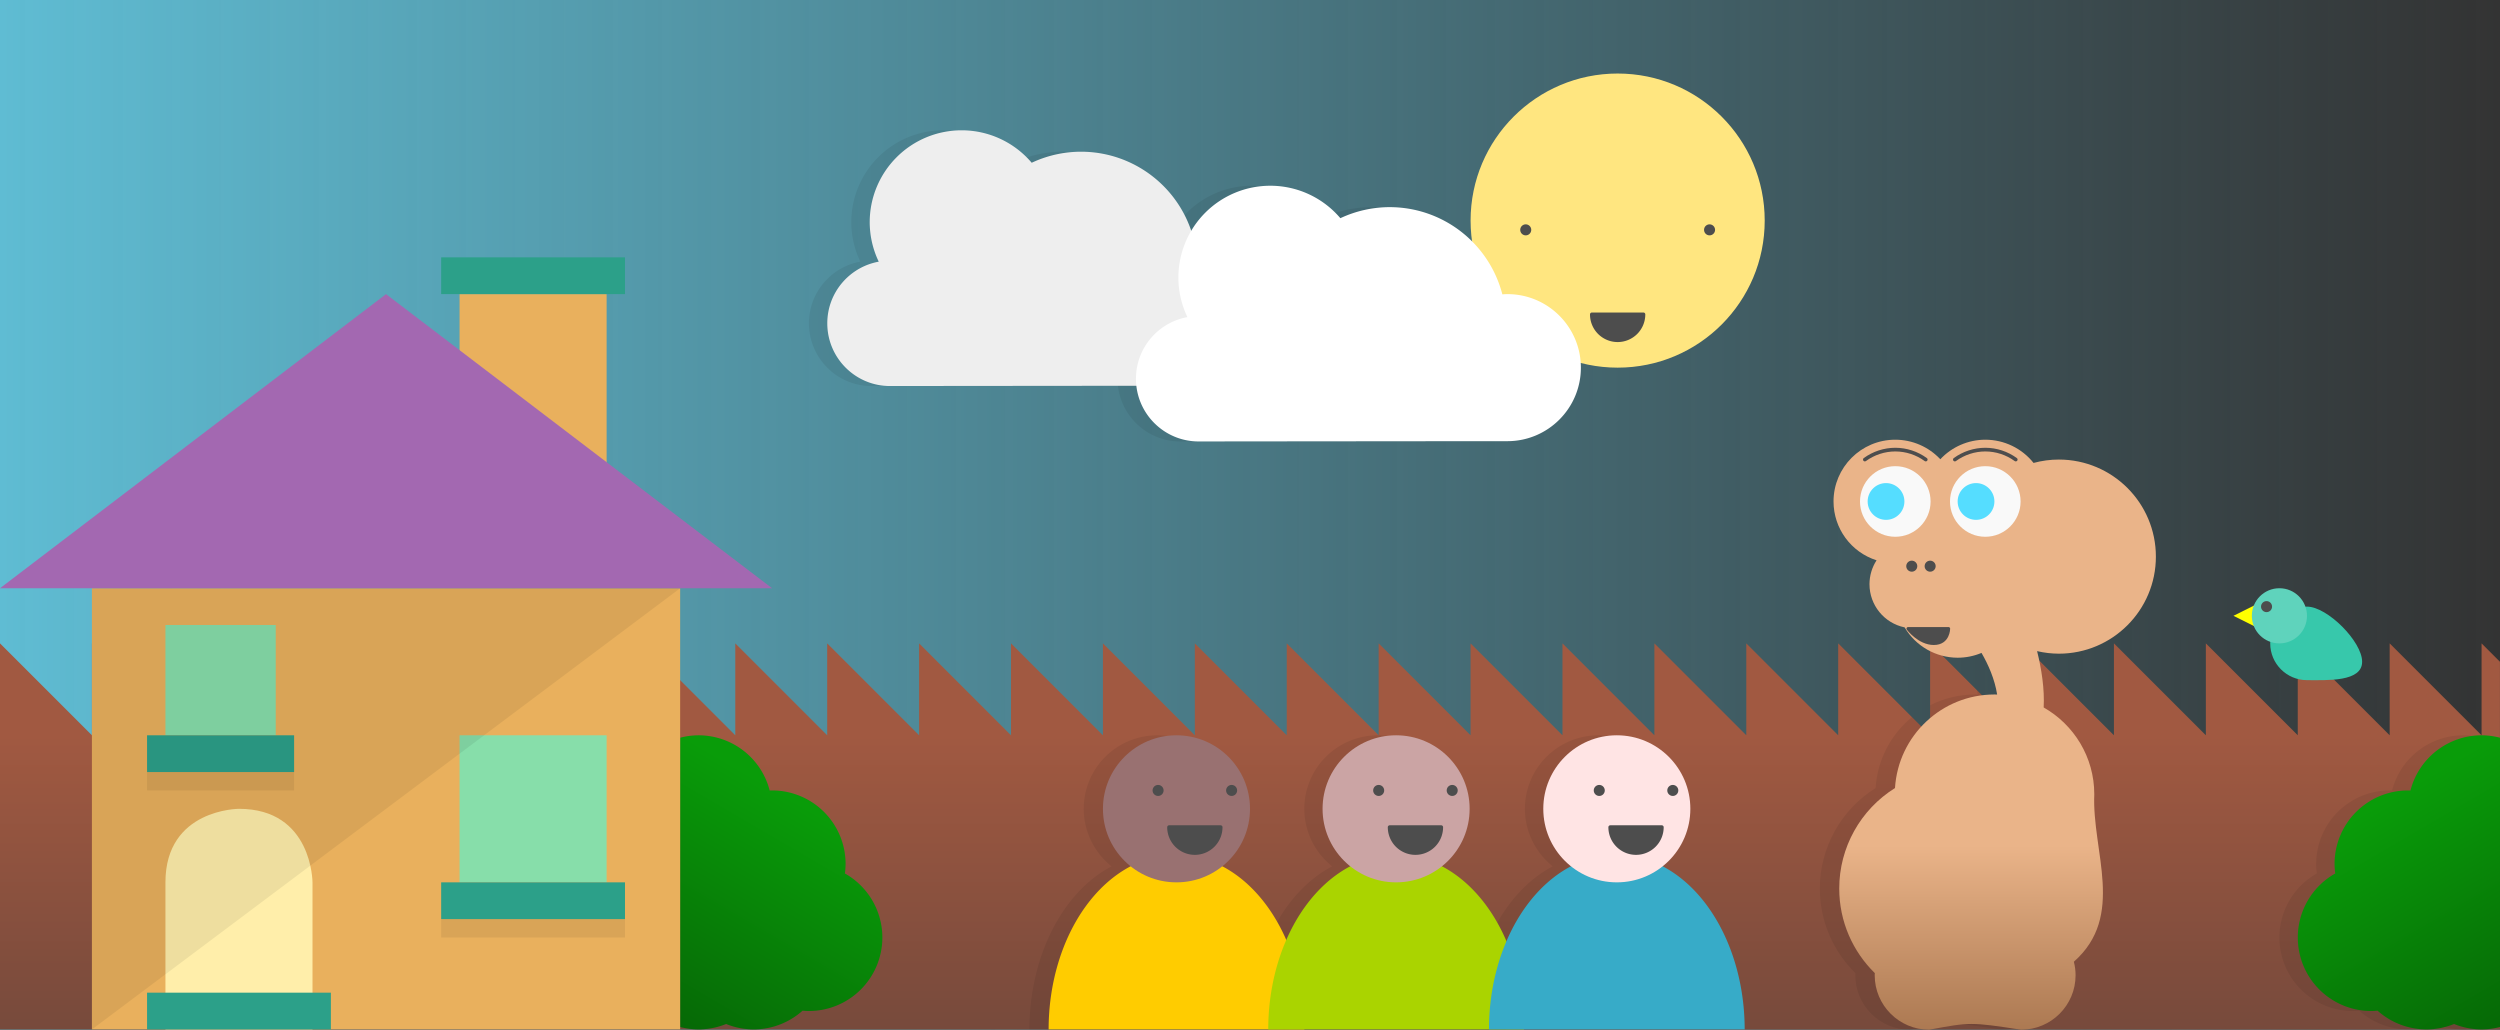 <?xml version="1.0" encoding="UTF-8" standalone="no"?>
<!-- Created with Inkscape (http://www.inkscape.org/) -->

<svg
   xmlns:dc="http://purl.org/dc/elements/1.1/"
   xmlns:cc="http://creativecommons.org/ns#"
   xmlns:rdf="http://www.w3.org/1999/02/22-rdf-syntax-ns#"
   xmlns:svg="http://www.w3.org/2000/svg"
   xmlns="http://www.w3.org/2000/svg"
   xmlns:xlink="http://www.w3.org/1999/xlink"
   xmlns:sodipodi="http://sodipodi.sourceforge.net/DTD/sodipodi-0.dtd"
   xmlns:inkscape="http://www.inkscape.org/namespaces/inkscape"
   width="8.5in"
   height="3.501in"
   viewBox="0 0 765 315.09"
   id="svg2"
   version="1.1"
   inkscape:version="0.91 r13725"
   sodipodi:docname="et-home.svg">
  <rect x="0" y="0" width="765" height="315.09" fill="#333333" stroke="none"/>
  <defs
     id="defs4">
    <linearGradient
       inkscape:collect="always"
       id="linearGradient4359">
      <stop
         style="stop-color:#099c09;stop-opacity:1"
         offset="0"
         id="stop4361" />
      <stop
         style="stop-color:#066806;stop-opacity:1"
         offset="1"
         id="stop4363" />
    </linearGradient>
    <linearGradient
       inkscape:collect="always"
       id="linearGradient4351">
      <stop
         style="stop-color:#eab489;stop-opacity:1;"
         offset="0"
         id="stop4353" />
      <stop
         style="stop-color:#ac7952;stop-opacity:1"
         offset="1"
         id="stop4355" />
    </linearGradient>
    <linearGradient
       inkscape:collect="always"
       id="linearGradient4335">
      <stop
         style="stop-color:#a15941;stop-opacity:1;"
         offset="0"
         id="stop4337" />
      <stop
         style="stop-color:#774a3c;stop-opacity:1"
         offset="1"
         id="stop4339" />
    </linearGradient>
    <linearGradient
       inkscape:collect="always"
       id="linearGradient4293">
      <stop
         style="stop-color:#5fbcd3;stop-opacity:1;"
         offset="0"
         id="stop4295" />
      <stop
         style="stop-color:#5fbcd3;stop-opacity:0;"
         offset="1"
         id="stop4297" />
    </linearGradient>
    <linearGradient
       inkscape:collect="always"
       xlink:href="#linearGradient4293"
       id="linearGradient4585"
       gradientUnits="userSpaceOnUse"
       gradientTransform="matrix(1,0,0,1.167,0,349.606)"
       x1="-9.9999997e-06"
       y1="197.362"
       x2="765"
       y2="197.362" />
    <linearGradient
       inkscape:collect="always"
       xlink:href="#linearGradient4335"
       id="linearGradient4589"
       gradientUnits="userSpaceOnUse"
       gradientTransform="translate(0,467.362)"
       x1="28.125"
       y1="180"
       x2="28.125"
       y2="270" />
    <linearGradient
       inkscape:collect="always"
       xlink:href="#linearGradient4359"
       id="linearGradient4591"
       gradientUnits="userSpaceOnUse"
       gradientTransform="translate(0,467.362)"
       x1="247.5"
       y1="202.5"
       x2="208.125"
       y2="270" />
    <linearGradient
       inkscape:collect="always"
       xlink:href="#linearGradient4351"
       id="linearGradient4593"
       gradientUnits="userSpaceOnUse"
       gradientTransform="translate(50.625,467.362)"
       x1="551.25"
       y1="213.75"
       x2="551.25"
       y2="270" />
    <linearGradient
       inkscape:collect="always"
       xlink:href="#linearGradient4359"
       id="linearGradient4664"
       gradientUnits="userSpaceOnUse"
       gradientTransform="matrix(-1,0,0,1,973.125,467.362)"
       x1="247.5"
       y1="202.5"
       x2="208.125"
       y2="270" />
  </defs>
  <sodipodi:namedview
     id="base"
     pagecolor="#ffffff"
     bordercolor="#666666"
     borderopacity="1.0"
     inkscape:pageopacity="0.0"
     inkscape:pageshadow="2"
     inkscape:zoom="1.9385298"
     inkscape:cx="373.47255"
     inkscape:cy="180.08987"
     inkscape:document-units="in"
     inkscape:current-layer="g4687"
     showgrid="true"
     borderlayer="true"
     inkscape:showpageshadow="false"
     units="in"
     inkscape:snap-bbox="true"
     inkscape:bbox-paths="true"
     inkscape:bbox-nodes="true"
     inkscape:snap-bbox-edge-midpoints="true"
     inkscape:snap-bbox-midpoints="true"
     inkscape:object-paths="true"
     inkscape:snap-intersection-paths="true"
     inkscape:object-nodes="true"
     inkscape:snap-smooth-nodes="true"
     inkscape:snap-midpoints="true"
     inkscape:snap-object-midpoints="true"
     inkscape:snap-center="true"
     showguides="false"
     inkscape:guide-bbox="true"
     inkscape:window-width="1600"
     inkscape:window-height="864"
     inkscape:window-x="0"
     inkscape:window-y="0"
     inkscape:window-maximized="1"
     fit-margin-top="0"
     fit-margin-left="0"
     fit-margin-right="0"
     fit-margin-bottom="0">
    <inkscape:grid
       type="xygrid"
       id="grid4136"
       empspacing="0.5"
       units="in"
       enabled="true"
       spacingx="1.125"
       spacingy="1.125"
       originx="2e-05"
       originy="-989.82" />
    <sodipodi:guide
       position="309.375,405.09"
       orientation="1,0"
       id="guide4423" />
    <sodipodi:guide
       position="-5.625,596.34"
       orientation="0,1"
       id="guide4669" />
    <sodipodi:guide
       position="16.875,495.09"
       orientation="0,1"
       id="guide4671" />
    <sodipodi:guide
       position="9.9999999e-06,675.09"
       orientation="0,1"
       id="guide5324" />
    <sodipodi:guide
       position="495,607.59"
       orientation="1,0"
       id="guide5366" />
    <sodipodi:guide
       position="765,360.09"
       orientation="0,1"
       id="guide4644" />
  </sodipodi:namedview>
  <g
     inkscape:label="Layer 1"
     inkscape:groupmode="layer"
     id="layer1"
     transform="translate(9.9999997e-6,-422.362)">
    <g
       id="g4687">
      <path
         style="fill:url(#linearGradient4585);fill-opacity:1;stroke:none;stroke-width:0.45;stroke-linejoin:round;stroke-miterlimit:4;stroke-dasharray:none"
         d="m -9.9999997e-6,422.362 765,0 0,315 -765,0 z"
         id="path4451"
         inkscape:connector-curvature="0" />
      <circle
         style="fill:#ffe680;fill-opacity:1;stroke:none;stroke-width:1.125;stroke-linecap:round;stroke-linejoin:round;stroke-miterlimit:4;stroke-dasharray:none;stroke-opacity:1"
         id="circle4457"
         cx="495"
         cy="489.862"
         r="45" />
      <circle
         style="fill:#4d4d4d;fill-opacity:1;stroke:none;stroke-width:0.45;stroke-linejoin:round;stroke-miterlimit:4;stroke-dasharray:none"
         id="circle4459"
         cx="466.875"
         cy="492.697"
         r="1.688" />
      <path
         inkscape:connector-curvature="0"
         style="fill:#4d4d4d;fill-opacity:1;stroke:#4d4d4d;stroke-width:1.17;stroke-linecap:round;stroke-linejoin:round;stroke-miterlimit:4;stroke-dasharray:none;stroke-opacity:1"
         d="m 487.125,518.572 a 7.875,7.875 0 0 0 7.875,7.875 7.875,7.875 0 0 0 7.875,-7.875 l -15.75,0 z"
         id="path4461" />
      <circle
         r="1.688"
         cy="492.697"
         cx="-523.125"
         id="circle4463"
         style="fill:#4d4d4d;fill-opacity:1;stroke:none;stroke-width:0.45;stroke-linejoin:round;stroke-miterlimit:4;stroke-dasharray:none"
         transform="scale(-1,1)" />
      <path
         style="fill:url(#linearGradient4589);fill-opacity:1;fill-rule:evenodd;stroke:none;stroke-width:1px;stroke-linecap:butt;stroke-linejoin:miter;stroke-opacity:1"
         d="m 0,619.237 0,118.125 28.125,0 28.125,0 28.125,0 28.125,0 28.125,0 28.125,0 28.125,0 28.125,0 28.125,0 28.125,0 28.125,0 28.125,0 28.125,0 28.125,0 28.125,0 28.125,0 28.125,0 28.125,0 28.125,0 28.125,0 28.125,0 28.125,0 28.125,0 28.125,0 28.125,0 28.125,0 28.125,0 5.625,0 0,-112.5 -5.625,-5.625 0,28.125 -28.125,-28.125 0,28.125 -28.125,-28.125 0,28.125 -28.125,-28.125 0,28.125 -28.125,-28.125 0,28.125 -28.125,-28.125 0,28.125 -28.125,-28.125 0,28.125 -28.125,-28.125 0,28.125 -28.125,-28.125 0,28.125 -28.125,-28.125 0,28.125 -28.125,-28.125 0,28.125 -28.125,-28.125 0,28.125 -28.125,-28.125 0,28.125 -28.125,-28.125 0,28.125 -28.125,-28.125 0,28.125 -28.125,-28.125 0,28.125 -28.125,-28.125 0,28.125 -28.125,-28.125 0,28.125 -28.125,-28.125 0,28.125 -28.125,-28.125 0,28.125 -28.125,-28.125 0,28.125 -28.125,-28.125 0,28.125 -28.125,-28.125 0,28.125 -28.125,-28.125 0,28.125 -28.125,-28.125 0,28.125 -28.125,-28.125 0,28.125 -28.125,-28.125 0,28.125 L 0,619.237 Z"
         id="path4465"
         inkscape:connector-curvature="0" />
      <path
         style="fill:url(#linearGradient4591);fill-opacity:1;stroke:none;stroke-width:0.45;stroke-linejoin:round;stroke-miterlimit:4;stroke-dasharray:none"
         d="m 213.75,647.362 a 22.5,22.5 0 0 0 -5.625,0.744 l 0,88.523 a 22.5,22.5 0 0 0 5.625,0.732 22.5,22.5 0 0 0 8.438,-1.656 22.5,22.5 0 0 0 8.438,1.656 22.5,22.5 0 0 0 14.951,-5.723 22.5,22.5 0 0 0 1.924,0.098 22.5,22.5 0 0 0 22.5,-22.5 22.5,22.5 0 0 0 -11.463,-19.594 22.5,22.5 0 0 0 0.213,-2.906 22.5,22.5 0 0 0 -22.5,-22.5 22.5,22.5 0 0 0 -0.727,0.025 A 22.5,22.5 0 0 0 213.75,647.362 Z"
         id="path4467"
         inkscape:connector-curvature="0" />
      <path
         inkscape:connector-curvature="0"
         style="fill:#000000;fill-opacity:0.067;stroke:none;stroke-width:0.45;stroke-linejoin:round;stroke-miterlimit:4;stroke-dasharray:none"
         d="m 354.121,647.362 a 22.5,22.5 0 0 0 -22.5,22.5 22.5,22.5 0 0 0 8.535,17.611 A 39.122,53.477 0 0 0 315,737.362 l 78.242,0 a 39.122,53.477 0 0 0 -25.096,-49.91 22.5,22.5 0 0 0 8.475,-17.59 22.5,22.5 0 0 0 -22.5,-22.5 z"
         id="path4473" />
      <path
         id="path4475"
         d="m 421.621,647.362 a 22.5,22.5 0 0 0 -22.5,22.5 22.5,22.5 0 0 0 8.535,17.611 A 39.122,53.477 0 0 0 382.5,737.362 l 78.242,0 a 39.122,53.477 0 0 0 -25.096,-49.91 22.5,22.5 0 0 0 8.475,-17.59 22.5,22.5 0 0 0 -22.5,-22.5 z"
         style="fill:#000000;fill-opacity:0.067;stroke:none;stroke-width:0.45;stroke-linejoin:round;stroke-miterlimit:4;stroke-dasharray:none"
         inkscape:connector-curvature="0" />
      <path
         id="path4477"
         d="m 489.121,647.362 a 22.5,22.5 0 0 0 -22.5,22.5 22.5,22.5 0 0 0 8.535,17.611 39.122,53.477 0 0 0 -25.156,49.889 l 78.242,0 a 39.122,53.477 0 0 0 -25.096,-49.91 22.5,22.5 0 0 0 8.475,-17.59 22.5,22.5 0 0 0 -22.5,-22.5 z"
         style="fill:#000000;fill-opacity:0.067;stroke:none;stroke-width:0.45;stroke-linejoin:round;stroke-miterlimit:4;stroke-dasharray:none"
         inkscape:connector-curvature="0" />
      <path
         style="fill:#ffcc00;stroke:none;stroke-width:0.45;stroke-linejoin:round;stroke-miterlimit:4;stroke-dasharray:none"
         d="m 360,683.886 a 39.122,53.477 0 0 0 -39.121,53.477 l 78.242,0 A 39.122,53.477 0 0 0 360,683.886 Z"
         id="path4479"
         inkscape:connector-curvature="0" />
      <ellipse
         style="fill:#997171;fill-opacity:1;stroke:none;stroke-width:0.45;stroke-linejoin:round;stroke-miterlimit:4;stroke-dasharray:none"
         id="ellipse4481"
         cx="360"
         cy="669.862"
         rx="22.5"
         ry="22.5" />
      <path
         style="fill:#aad400;stroke:none;stroke-width:0.45;stroke-linejoin:round;stroke-miterlimit:4;stroke-dasharray:none"
         d="m 427.207,683.886 a 39.122,53.477 0 0 0 -39.121,53.477 l 78.244,0 a 39.122,53.477 0 0 0 -39.123,-53.477 z"
         id="path4483"
         inkscape:connector-curvature="0" />
      <ellipse
         ry="22.5"
         rx="22.5"
         cy="669.862"
         cx="427.207"
         id="ellipse4485"
         style="fill:#cba4a4;fill-opacity:1;stroke:none;stroke-width:0.45;stroke-linejoin:round;stroke-miterlimit:4;stroke-dasharray:none" />
      <path
         style="fill:#37abc8;stroke:none;stroke-width:0.45;stroke-linejoin:round;stroke-miterlimit:4;stroke-dasharray:none"
         d="M 494.746,683.886 A 39.122,53.477 0 0 0 455.625,737.362 l 78.244,0 a 39.122,53.477 0 0 0 -39.123,-53.477 z"
         id="path4487"
         inkscape:connector-curvature="0" />
      <ellipse
         style="fill:#ffe4e4;fill-opacity:1;stroke:none;stroke-width:0.45;stroke-linejoin:round;stroke-miterlimit:4;stroke-dasharray:none"
         id="ellipse4489"
         cx="494.747"
         cy="669.862"
         rx="22.5"
         ry="22.5" />
      <path
         inkscape:connector-curvature="0"
         style="fill:#000000;fill-opacity:0.067;stroke:none;stroke-width:0.45;stroke-linejoin:round;stroke-miterlimit:4;stroke-dasharray:none"
         d="m 288.633,462.235 a 28.125,28.125 0 0 1 21.441,9.932 c 4.661,-2.188 9.809,-3.378 15.121,-3.381 16.219,0.021 30.378,10.99 34.449,26.689 0.508,-0.043 1.018,-0.068 1.527,-0.076 12.426,0 22.5,10.074 22.5,22.5 0,12.426 -10.074,22.5 -22.5,22.5 -5.947,-0.004 -90.054,0.082 -94.453,0.088 -10.598,4.8e-4 -19.19,-8.591 -19.189,-19.189 -4.1e-4,-9.419 6.791,-17.237 15.74,-18.863 a 28.125,28.125 0 0 1 -2.762,-12.074 28.125,28.125 0 0 1 28.125,-28.125 z"
         id="path4491" />
      <path
         id="path4493"
         d="m 383.086,479.198 a 28.125,28.125 0 0 1 21.441,9.932 c 4.661,-2.188 9.809,-3.378 15.121,-3.381 16.219,0.021 30.378,10.99 34.449,26.689 0.508,-0.043 1.018,-0.068 1.527,-0.076 12.426,0 22.5,10.074 22.5,22.5 0,12.426 -10.074,22.5 -22.5,22.5 -5.947,-0.004 -90.054,0.082 -94.453,0.088 -10.598,4.8e-4 -19.19,-8.591 -19.189,-19.189 -4.1e-4,-9.419 6.791,-17.237 15.74,-18.863 a 28.125,28.125 0 0 1 -2.762,-12.074 28.125,28.125 0 0 1 28.125,-28.125 z"
         style="fill:#000000;fill-opacity:0.067;stroke:none;stroke-width:0.45;stroke-linejoin:round;stroke-miterlimit:4;stroke-dasharray:none"
         inkscape:connector-curvature="0" />
      <path
         id="path4495"
         d="m 294.258,462.235 a 28.125,28.125 0 0 1 21.441,9.932 c 4.661,-2.188 9.809,-3.378 15.121,-3.381 16.219,0.021 30.378,10.99 34.449,26.689 0.508,-0.043 1.018,-0.068 1.527,-0.076 12.426,0 22.5,10.074 22.5,22.5 0,12.426 -10.074,22.5 -22.5,22.5 -5.947,-0.004 -90.054,0.082 -94.453,0.088 -10.598,4.8e-4 -19.19,-8.591 -19.189,-19.189 -4.1e-4,-9.419 6.791,-17.237 15.74,-18.863 a 28.125,28.125 0 0 1 -2.762,-12.074 28.125,28.125 0 0 1 28.125,-28.125 z"
         style="fill:#eeeeee;fill-opacity:1;stroke:none;stroke-width:0.45;stroke-linejoin:round;stroke-miterlimit:4;stroke-dasharray:none"
         inkscape:connector-curvature="0" />
      <path
         inkscape:connector-curvature="0"
         style="fill:#ffffff;fill-opacity:1;stroke:none;stroke-width:0.45;stroke-linejoin:round;stroke-miterlimit:4;stroke-dasharray:none"
         d="m 388.711,479.198 a 28.125,28.125 0 0 1 21.441,9.932 c 4.661,-2.188 9.809,-3.378 15.121,-3.381 16.219,0.021 30.378,10.99 34.449,26.689 0.508,-0.043 1.018,-0.068 1.527,-0.076 12.426,0 22.5,10.074 22.5,22.5 0,12.426 -10.074,22.5 -22.5,22.5 -5.947,-0.004 -90.054,0.082 -94.453,0.088 -10.598,4.8e-4 -19.19,-8.591 -19.189,-19.189 -4.1e-4,-9.419 6.791,-17.237 15.74,-18.863 a 28.125,28.125 0 0 1 -2.762,-12.074 28.125,28.125 0 0 1 28.125,-28.125 z"
         id="path4497" />
      <g
         transform="translate(-2.812,129.375)"
         id="g4680">
        <g
           id="g4499"
           transform="translate(0,360)">
          <path
             style="fill:#37c8ab;fill-opacity:1;stroke:none;stroke-width:0.45;stroke-linejoin:round;stroke-miterlimit:4;stroke-dasharray:none"
             d="m 725.625,135.487 c 0,6.213 -10.662,5.625 -16.875,5.625 -6.213,0 -11.25,-5.037 -11.25,-11.25 0,-6.213 5.037,-11.25 11.25,-11.25 6.213,0 16.875,10.662 16.875,16.875 z"
             id="path4501"
             inkscape:connector-curvature="0"
             sodipodi:nodetypes="sssss" />
          <path
             style="fill:#ffff00;fill-rule:evenodd;stroke:none;stroke-width:1px;stroke-linecap:butt;stroke-linejoin:miter;stroke-opacity:1"
             d="m 697.5,115.8 -11.25,5.625 11.25,5.625 z"
             id="path4503"
             inkscape:connector-curvature="0" />
          <circle
             style="fill:#5fd3bc;fill-opacity:1;stroke:none;stroke-width:0.45;stroke-linejoin:round;stroke-miterlimit:4;stroke-dasharray:none"
             id="circle4505"
             cx="700.312"
             cy="121.425"
             r="8.438" />
          <circle
             r="1.688"
             cy="118.612"
             cx="-696.375"
             id="circle4507"
             style="fill:#4d4d4d;fill-opacity:1;stroke:none;stroke-width:0.45;stroke-linejoin:round;stroke-miterlimit:4;stroke-dasharray:none"
             transform="scale(-1,1)" />
        </g>
      </g>
      <path
         sodipodi:nodetypes="ccccccccccccccccccsc"
         inkscape:connector-curvature="0"
         id="path4509"
         d="m 618.75,628.081 0,19.281 -13.809,-13.809 c 0.092,0.445 0.184,0.89 0.256,1.342 -0.272,-0.007 -0.543,-0.019 -0.816,-0.019 -4.94,0.006 -9.615,1.191 -13.756,3.291 l 0,9.195 -5.562,-5.562 c -6.347,5.205 -10.576,12.926 -11.125,21.709 -10.606,6.618 -17.055,18.234 -17.062,30.736 5e-5,10.144 4.172,19.31 10.887,25.891 -0.015,0.215 -0.026,0.429 -0.033,0.645 1.2e-4,9.208 7.464,16.672 16.672,16.672 12.668,-2.34 12.668,-2.34 28.125,0 9.208,-1.2e-4 16.672,-7.464 16.672,-16.672 -0.004,-1.391 -0.183,-2.776 -0.531,-4.123 15.89,-14.018 5.499,-33.75 6.254,-51.242 2.9e-4,-11.392 -6.242,-21.319 -15.488,-26.568 0.182,-3.508 -0.682,-14.411 -0.682,-10.766 z"
         style="fill:#000000;fill-opacity:0.067;stroke:none;stroke-width:0.45;stroke-linejoin:round;stroke-miterlimit:4;stroke-dasharray:none" />
      <path
         style="fill:url(#linearGradient4593);fill-opacity:1;stroke:none;stroke-width:0.45;stroke-linejoin:round;stroke-miterlimit:4;stroke-dasharray:none"
         d="m 579.961,556.913 c -10.439,-6.3e-4 -18.902,8.461 -18.902,18.9 0.004,8.227 5.329,15.507 13.168,18.002 -1.409,2.178 -2.161,4.716 -2.166,7.311 9.8e-4,6.398 4.492,11.916 10.756,13.217 3.396,5.746 9.571,9.274 16.246,9.283 2.5,-0.004 4.975,-0.504 7.281,-1.471 2.106,3.629 4.037,8.019 4.785,12.74 -0.272,-0.007 -0.543,-0.019 -0.816,-0.019 -16.112,0.019 -29.438,12.552 -30.443,28.633 -10.606,6.618 -17.055,18.234 -17.062,30.736 5e-5,10.144 4.172,19.31 10.887,25.891 -0.015,0.215 -0.026,0.429 -0.033,0.645 1.2e-4,9.208 7.464,16.672 16.672,16.672 12.668,-2.34 12.668,-2.34 28.125,0 9.208,-1.2e-4 16.672,-7.464 16.672,-16.672 -0.004,-1.391 -0.183,-2.776 -0.531,-4.123 15.89,-14.018 5.499,-33.75 6.254,-51.242 2.9e-4,-11.392 -6.242,-21.319 -15.488,-26.568 0.293,-5.648 -0.632,-11.685 -2.014,-17.24 2.18,0.511 4.411,0.774 6.65,0.783 16.403,-4e-4 29.701,-13.298 29.701,-29.701 -4e-4,-16.403 -13.298,-29.701 -29.701,-29.701 -2.611,0.003 -5.21,0.351 -7.73,1.033 -3.586,-4.492 -9.022,-7.107 -14.77,-7.107 -5.217,0.009 -10.198,2.173 -13.764,5.98 -3.569,-3.81 -8.555,-5.975 -13.775,-5.98 z"
         id="path4511"
         inkscape:connector-curvature="0"
         sodipodi:nodetypes="cccccccccccccccccccccccccccc" />
      <circle
         r="10.801"
         cy="575.813"
         cx="579.96"
         id="circle4513"
         style="fill:#f9f9f9;stroke:none;stroke-width:0.45;stroke-linejoin:round;stroke-miterlimit:4;stroke-dasharray:none" />
      <circle
         style="fill:#f9f9f9;stroke:none;stroke-width:0.45;stroke-linejoin:round;stroke-miterlimit:4;stroke-dasharray:none"
         id="circle4515"
         cx="607.5"
         cy="575.813"
         r="10.801" />
      <circle
         style="fill:#55ddff;stroke:none;stroke-width:0.45;stroke-linejoin:round;stroke-miterlimit:4;stroke-dasharray:none"
         id="circle4517"
         cx="577.125"
         cy="575.813"
         r="5.625" />
      <circle
         r="5.625"
         cy="575.813"
         cx="604.665"
         id="circle4519"
         style="fill:#55ddff;stroke:none;stroke-width:0.45;stroke-linejoin:round;stroke-miterlimit:4;stroke-dasharray:none" />
      <circle
         r="1.688"
         cy="595.612"
         cx="590.625"
         id="circle4521"
         style="fill:#4d4d4d;fill-opacity:1;stroke:none;stroke-width:0.45;stroke-linejoin:round;stroke-miterlimit:4;stroke-dasharray:none" />
      <circle
         style="fill:#4d4d4d;fill-opacity:1;stroke:none;stroke-width:0.45;stroke-linejoin:round;stroke-miterlimit:4;stroke-dasharray:none"
         id="circle4523"
         cx="585"
         cy="595.612"
         r="1.688" />
      <path
         style="fill:#4d4d4d;fill-opacity:1;fill-rule:evenodd;stroke:#4d4d4d;stroke-width:0.99;stroke-linecap:round;stroke-linejoin:round;stroke-miterlimit:4;stroke-dasharray:none;stroke-opacity:1"
         d="m 596.25,614.737 -12.375,0 c 0,0 3.375,4.5 7.875,4.5 4.5,0 4.5,-4.5 4.5,-4.5 z"
         id="path4525"
         inkscape:connector-curvature="0"
         sodipodi:nodetypes="cczc" />
      <path
         style="fill:none;stroke:#4d4d4d;stroke-width:1.125;stroke-linecap:round;stroke-linejoin:round;stroke-miterlimit:4;stroke-dasharray:none;stroke-opacity:1"
         d="m 589.279,562.987 c -2.707,-1.973 -5.969,-3.039 -9.318,-3.045 -3.349,0.007 -6.61,1.072 -9.316,3.045"
         id="path4527"
         inkscape:connector-curvature="0"
         sodipodi:nodetypes="ccc" />
      <path
         style="fill:none;stroke:#4d4d4d;stroke-width:1.125;stroke-linecap:round;stroke-linejoin:round;stroke-miterlimit:4;stroke-dasharray:none;stroke-opacity:1"
         d="m 616.818,562.987 c -2.707,-1.973 -5.969,-3.039 -9.318,-3.045 -3.348,0.007 -6.609,1.073 -9.314,3.045"
         id="path4529"
         inkscape:connector-curvature="0"
         sodipodi:nodetypes="ccc" />
      <path
         style="fill:#e9b05d;fill-opacity:1;stroke:none;stroke-width:0.45;stroke-linejoin:round;stroke-miterlimit:4;stroke-dasharray:none"
         d="m 185.625,512.362 0,73.125 -45,0 0,-73.125 z"
         id="path4531"
         inkscape:connector-curvature="0"
         sodipodi:nodetypes="ccccc" />
      <path
         style="fill:#e9b05d;fill-opacity:1;stroke:none;stroke-width:0.45;stroke-linejoin:round;stroke-miterlimit:4;stroke-dasharray:none"
         d="m 28.125,602.362 3e-6,135 180,0 0,-135 z"
         id="path4533"
         inkscape:connector-curvature="0"
         sodipodi:nodetypes="ccccc" />
      <path
         style="fill:#a368b1;fill-opacity:1;fill-rule:evenodd;stroke:none;stroke-width:0.45;stroke-linecap:butt;stroke-linejoin:miter;stroke-miterlimit:4;stroke-dasharray:none;stroke-opacity:1"
         d="m 0,602.362 236.25,0 -118.125,-90 z"
         id="path4535"
         inkscape:connector-curvature="0" />
      <path
         style="fill:#ffeeaa;fill-rule:evenodd;stroke:none;stroke-width:0.45;stroke-linecap:butt;stroke-linejoin:miter;stroke-miterlimit:4;stroke-dasharray:none;stroke-opacity:1"
         d="m 73.125,669.862 c 0,0 -22.5,0 -22.5,22.5 l 0,45 45,0 0,-45 c 0,0 0,-22.5 -22.5,-22.5 z"
         id="path4537"
         inkscape:connector-curvature="0" />
      <rect
         style="fill:#87deaa;stroke:none;stroke-width:0.45;stroke-linejoin:round;stroke-miterlimit:4;stroke-dasharray:none"
         id="rect4539"
         width="45"
         height="45"
         x="140.625"
         y="647.362" />
      <rect
         style="fill:#2ca089;stroke:none;stroke-width:0.45;stroke-linejoin:round;stroke-miterlimit:4;stroke-dasharray:none"
         id="rect4541"
         width="56.25"
         height="11.25"
         x="135"
         y="692.362" />
      <rect
         style="fill:#2ca089;stroke:none;stroke-width:0.45;stroke-linejoin:round;stroke-miterlimit:4;stroke-dasharray:none"
         id="rect4543"
         width="56.25"
         height="11.25"
         x="45"
         y="726.112" />
      <rect
         style="fill:#87deaa;fill-opacity:1;stroke:none;stroke-width:0.45;stroke-linejoin:round;stroke-miterlimit:4;stroke-dasharray:none"
         id="rect4545"
         width="33.75"
         height="33.75"
         x="50.625"
         y="613.612" />
      <rect
         style="fill:#2ca089;fill-opacity:1;stroke:none;stroke-width:0.45;stroke-linejoin:round;stroke-miterlimit:4;stroke-dasharray:none"
         id="rect4547"
         width="56.25"
         height="11.25"
         x="135"
         y="501.112" />
      <rect
         style="fill:#000000;fill-opacity:0.067;stroke:none;stroke-width:1.125;stroke-linecap:round;stroke-linejoin:round;stroke-miterlimit:4;stroke-dasharray:none;stroke-opacity:1"
         id="rect4549"
         width="56.25"
         height="5.625"
         x="135"
         y="703.612" />
      <rect
         style="fill:#2ca089;stroke:none;stroke-width:0.45;stroke-linejoin:round;stroke-miterlimit:4;stroke-dasharray:none"
         id="rect4551"
         width="45"
         height="11.25"
         x="45"
         y="647.362" />
      <rect
         style="fill:#000000;fill-opacity:0.067;stroke:none;stroke-width:1.125;stroke-linecap:round;stroke-linejoin:round;stroke-miterlimit:4;stroke-dasharray:none;stroke-opacity:1"
         id="rect4553"
         width="45"
         height="5.625"
         x="45"
         y="658.612" />
      <path
         sodipodi:nodetypes="cccc"
         inkscape:connector-curvature="0"
         id="path4555"
         d="m 28.125,602.362 180,0 -180,135 z"
         style="fill:#000000;fill-opacity:0.067;stroke:none;stroke-width:1.125;stroke-linecap:round;stroke-linejoin:round;stroke-miterlimit:4;stroke-dasharray:none;stroke-opacity:1" />
      <circle
         r="1.688"
         cy="664.237"
         cx="354.375"
         id="circle4557"
         style="fill:#4d4d4d;fill-opacity:1;stroke:none;stroke-width:0.45;stroke-linejoin:round;stroke-miterlimit:4;stroke-dasharray:none" />
      <path
         inkscape:connector-curvature="0"
         id="path4559"
         d="m 357.75,675.487 a 7.875,7.875 0 0 0 7.875,7.875 7.875,7.875 0 0 0 7.875,-7.875 l -15.75,0 z"
         style="fill:#4d4d4d;fill-opacity:1;stroke:#4d4d4d;stroke-width:1.17;stroke-linecap:round;stroke-linejoin:round;stroke-miterlimit:4;stroke-dasharray:none;stroke-opacity:1" />
      <circle
         transform="scale(-1,1)"
         style="fill:#4d4d4d;fill-opacity:1;stroke:none;stroke-width:0.45;stroke-linejoin:round;stroke-miterlimit:4;stroke-dasharray:none"
         id="circle4561"
         cx="-376.875"
         cy="664.237"
         r="1.688" />
      <circle
         style="fill:#4d4d4d;fill-opacity:1;stroke:none;stroke-width:0.45;stroke-linejoin:round;stroke-miterlimit:4;stroke-dasharray:none"
         id="circle4563"
         cx="421.875"
         cy="664.237"
         r="1.688" />
      <path
         style="fill:#4d4d4d;fill-opacity:1;stroke:#4d4d4d;stroke-width:1.17;stroke-linecap:round;stroke-linejoin:round;stroke-miterlimit:4;stroke-dasharray:none;stroke-opacity:1"
         d="m 425.25,675.487 a 7.875,7.875 0 0 0 7.875,7.875 7.875,7.875 0 0 0 7.875,-7.875 l -15.75,0 z"
         id="path4565"
         inkscape:connector-curvature="0" />
      <circle
         r="1.688"
         cy="664.237"
         cx="-444.375"
         id="circle4567"
         style="fill:#4d4d4d;fill-opacity:1;stroke:none;stroke-width:0.45;stroke-linejoin:round;stroke-miterlimit:4;stroke-dasharray:none"
         transform="scale(-1,1)" />
      <circle
         r="1.688"
         cy="664.237"
         cx="489.375"
         id="circle4569"
         style="fill:#4d4d4d;fill-opacity:1;stroke:none;stroke-width:0.45;stroke-linejoin:round;stroke-miterlimit:4;stroke-dasharray:none" />
      <path
         inkscape:connector-curvature="0"
         id="path4571"
         d="m 492.75,675.487 a 7.875,7.875 0 0 0 7.875,7.875 7.875,7.875 0 0 0 7.875,-7.875 l -15.75,0 z"
         style="fill:#4d4d4d;fill-opacity:1;stroke:#4d4d4d;stroke-width:1.17;stroke-linecap:round;stroke-linejoin:round;stroke-miterlimit:4;stroke-dasharray:none;stroke-opacity:1" />
      <circle
         transform="scale(-1,1)"
         style="fill:#4d4d4d;fill-opacity:1;stroke:none;stroke-width:0.45;stroke-linejoin:round;stroke-miterlimit:4;stroke-dasharray:none"
         id="circle4573"
         cx="-511.875"
         cy="664.237"
         r="1.688" />
      <path
         style="fill:#000000;fill-opacity:0.067;stroke:none;stroke-width:0.45;stroke-linejoin:round;stroke-miterlimit:4;stroke-dasharray:none"
         d="m 753.75,647.362 a 22.5,22.5 0 0 1 5.625,0.744 l 0,88.523 a 22.5,22.5 0 0 1 -5.625,0.732 22.5,22.5 0 0 1 -8.438,-1.656 22.5,22.5 0 0 1 -8.438,1.656 22.5,22.5 0 0 1 -14.951,-5.723 22.5,22.5 0 0 1 -1.924,0.098 22.5,22.5 0 0 1 -22.5,-22.5 22.5,22.5 0 0 1 11.463,-19.594 22.5,22.5 0 0 1 -0.213,-2.906 22.5,22.5 0 0 1 22.5,-22.5 22.5,22.5 0 0 1 0.727,0.025 22.5,22.5 0 0 1 21.773,-16.9 z"
         id="path4666"
         inkscape:connector-curvature="0" />
      <path
         inkscape:connector-curvature="0"
         id="path4662"
         d="m 759.375,647.362 a 22.5,22.5 0 0 1 5.625,0.744 l 0,88.523 a 22.5,22.5 0 0 1 -5.625,0.732 22.5,22.5 0 0 1 -8.438,-1.656 22.5,22.5 0 0 1 -8.438,1.656 22.5,22.5 0 0 1 -14.951,-5.723 22.5,22.5 0 0 1 -1.924,0.098 22.5,22.5 0 0 1 -22.5,-22.5 22.5,22.5 0 0 1 11.463,-19.594 22.5,22.5 0 0 1 -0.213,-2.906 22.5,22.5 0 0 1 22.5,-22.5 22.5,22.5 0 0 1 0.727,0.025 22.5,22.5 0 0 1 21.773,-16.9 z"
         style="fill:url(#linearGradient4664);fill-opacity:1;stroke:none;stroke-width:0.45;stroke-linejoin:round;stroke-miterlimit:4;stroke-dasharray:none" />
    </g>
  </g>
</svg>
